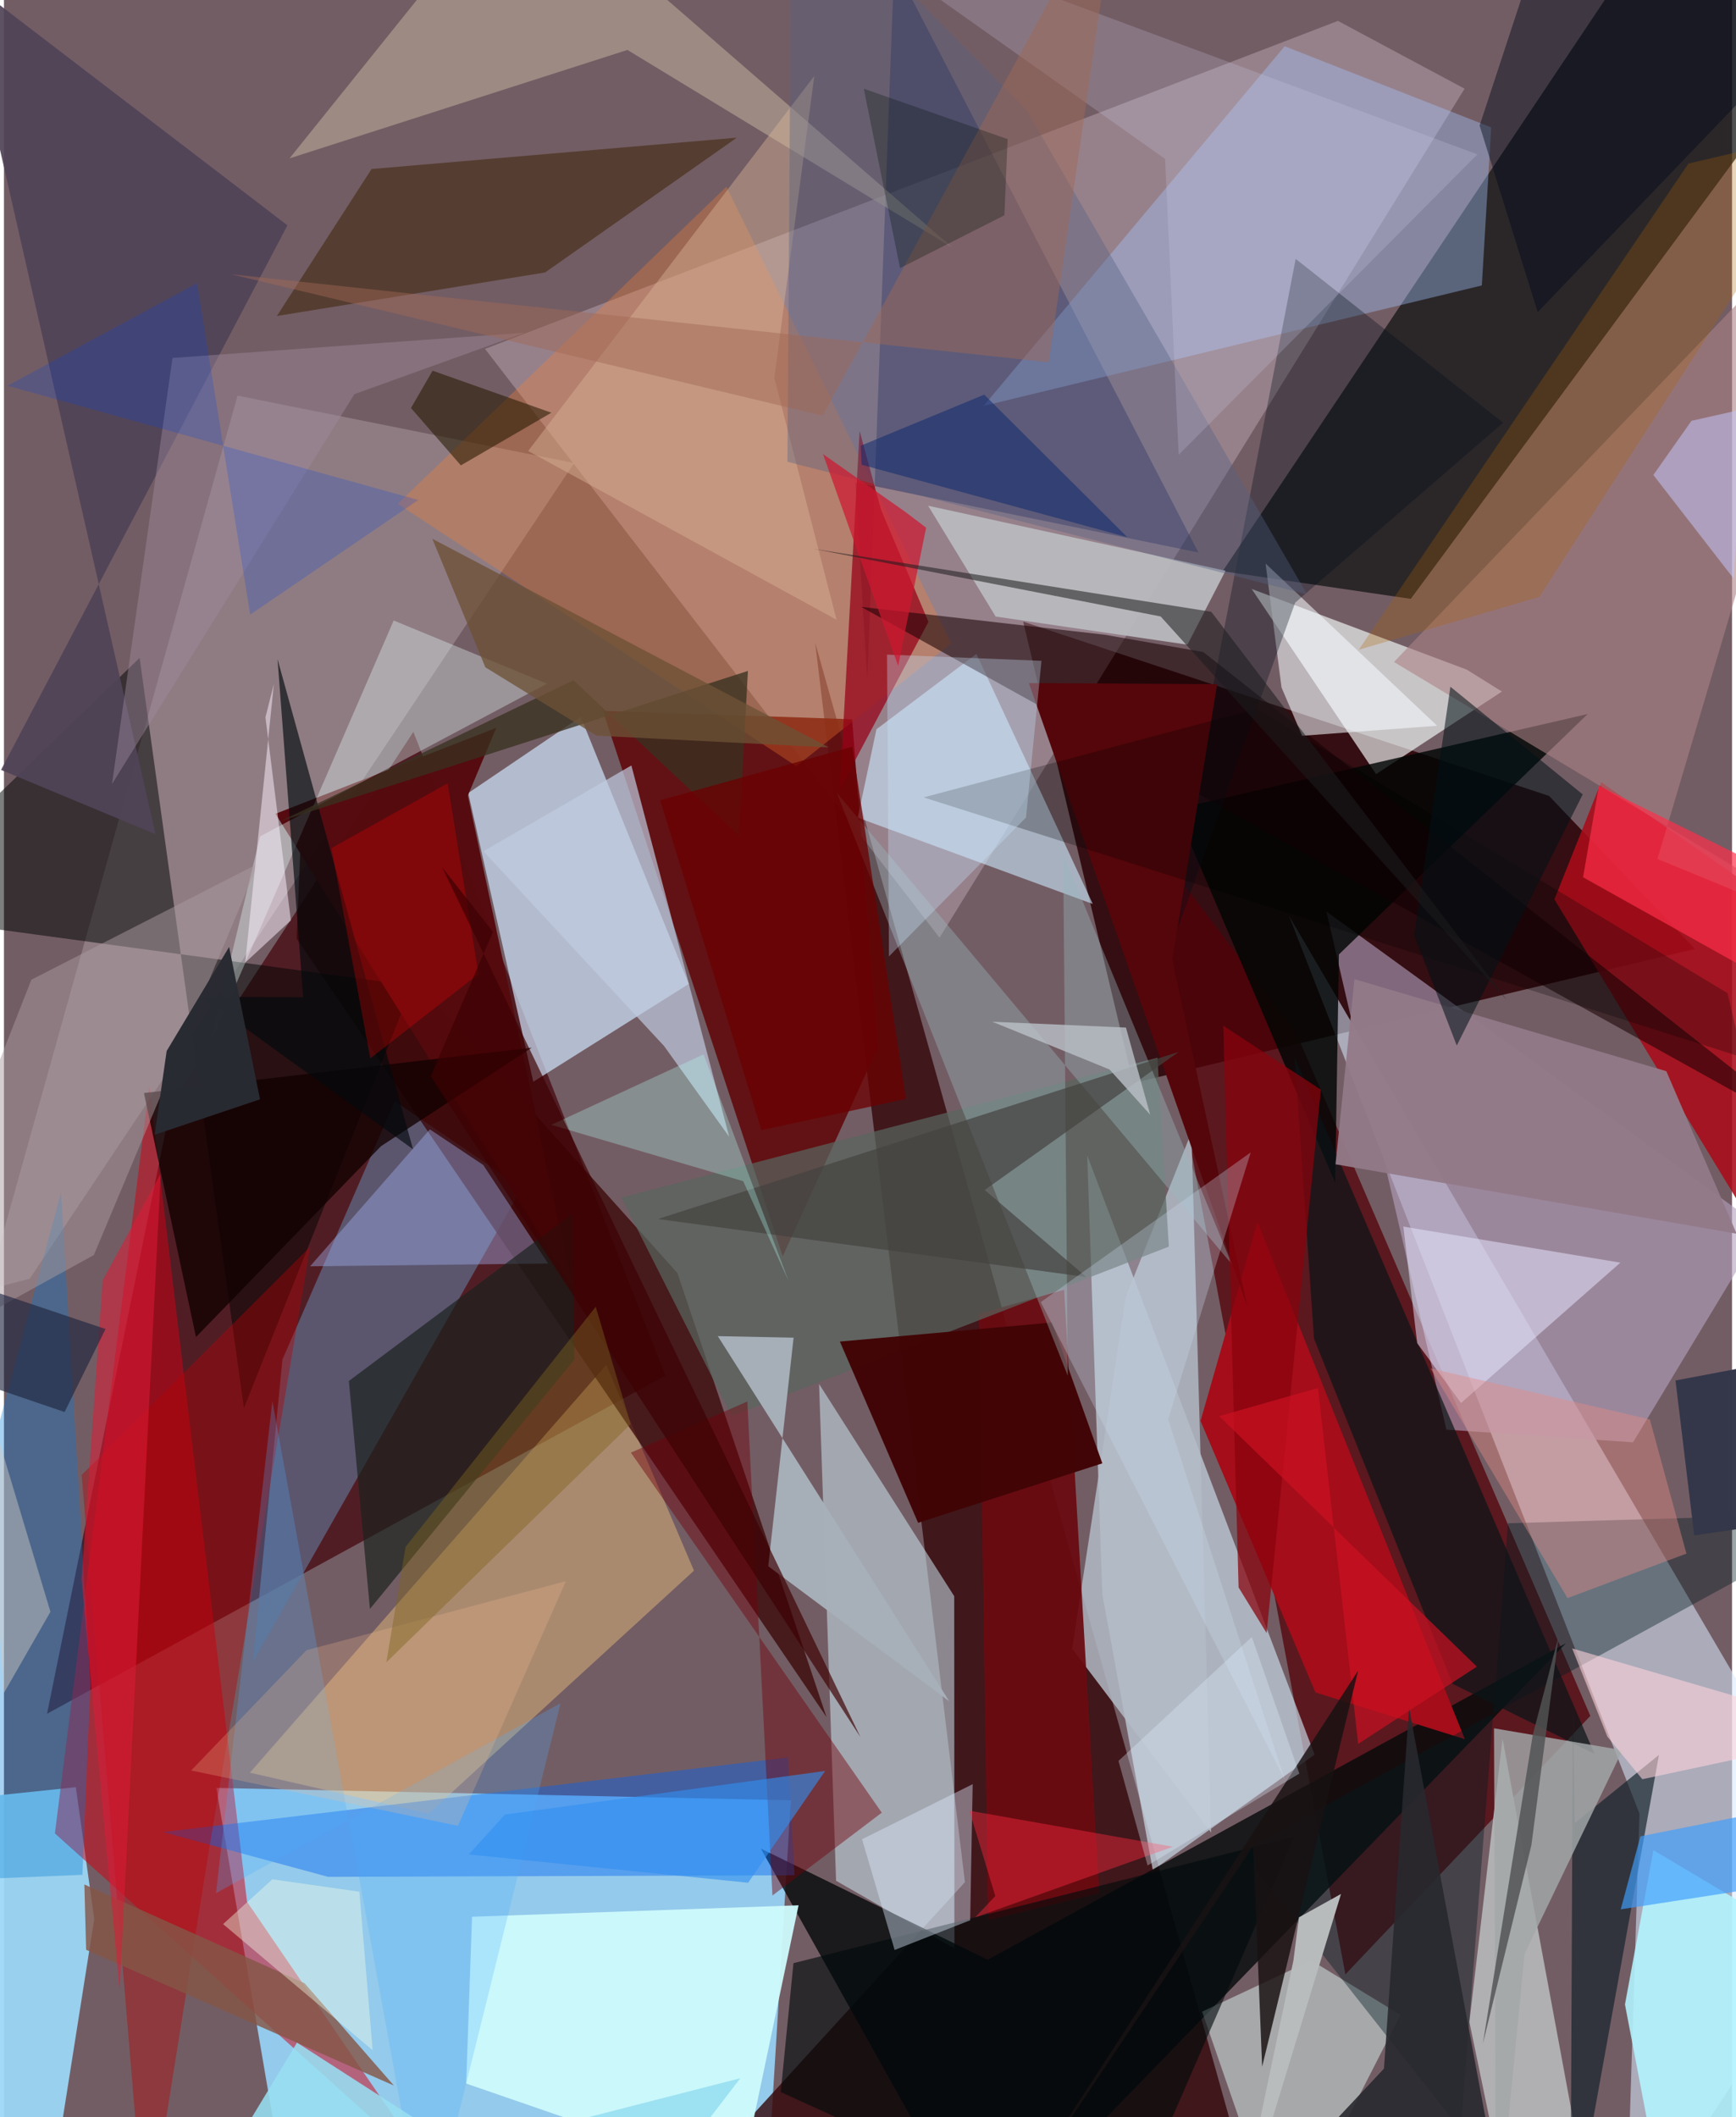<svg xmlns="http://www.w3.org/2000/svg" width="228" height="278" viewBox="0 0 836 1024"><path fill="#735d64" d="M0 0h836v1024H0z"/><path fill="#97d4f7" fill-opacity=".914" d="M367.588 1086l13.083-215.266-277.943-5.98L140.55 1086z"/><path fill="#2a0205" fill-opacity=".859" d="M493.068 300.66l254.414 84.307 70.596 73.996-271.793 64.87z"/><path fill="#330709" fill-opacity=".804" d="M392.44 310.862l72.45 599.478-135.057 148.044 276.448 14.103z"/><path fill="#460811" fill-opacity=".749" d="M20.841 828.88l60.115-295.385 117.103-179.54 121.932 311.377z"/><path fill="#d7e9ff" fill-opacity=".557" d="M791.203 877.169L621.6 442.823 898 914.41 784.623 1086z"/><path fill="#530108" fill-opacity=".741" d="M767.45 829.92L648.947 954.945 543.545 391.91l81.384 107.136z"/><path fill="#feeeff" fill-opacity=".251" d="M645.343 10.104l61.264 32.805-254.004 410.623-219.885-284.778z"/><path fill="#ccdfed" fill-opacity=".659" d="M531.356 771.128l-7.32-212.38 110 289.881-78.25 55.967z"/><path fill="#121515" fill-opacity=".741" d="M898-4.82L680.572 289.65l-90.993-13.374L775.5-1.63z"/><path fill="#cde2f9" fill-opacity=".71" d="M224.615 383.565l31.46 139.642 75.232-47.31-52.264-129.174z"/><path fill="#5f090a" fill-opacity=".882" d="M376.73 607.618l46.016-100.94-12.436-158.8-120.587-4.074z"/><path fill="#cae4ef" fill-opacity=".549" d="M402.557 909.673l57.247 32.699-.097-170.352-65.373-102.642z"/><path fill="#9cd7f6" fill-opacity=".937" d="M43.686 928.16l-24.78 156.883L-62 874.52l96.775-10.121z"/><path fill="#b4a2bf" fill-opacity=".612" d="M788.093 697.59l62.614-103.617-210.955-153.115 58.066 250.614z"/><path fill="#d20014" fill-opacity=".51" d="M24.64 886.755l182.27 163.846-89.323-130.792L70.29 525.256z"/><path fill="#05090b" fill-opacity=".812" d="M366.175 894.105l109.727 53.748 279.723-153.086L473.394 1086z"/><path fill="#f8ffff" fill-opacity=".639" d="M707.638 323.864l-104.008-38.99 60.16 89.557 60.877-39.95z"/><path fill="#606684" fill-opacity=".776" d="M120.34 804.032l130.216-229.508-61.49-41.898-54.32 124.88z"/><path fill="#f7c97f" fill-opacity=".412" d="M291.395 660.12L118.967 857.387l86.505 19.798L333.803 759.66z"/><path fill="#e0d9dd" fill-opacity=".255" d="M12.477 618.451L-8.06 623.82l121.074-432.468 162.813 32.61z"/><path fill="#aa0c1a" fill-opacity=".878" d="M750.062 434.987l22.609-56.679 78.544 54.674L898 678.377z"/><path fill="#b1b1b3" fill-opacity=".996" d="M731.354 1086l-22.425-108.04 16.04-136.967 41.594 224.388z"/><path fill="#380303" fill-opacity=".737" d="M143.327 412.257l-1.755 41.718 256.36 376.512-72.135-214.738z"/><path fill="#a50d1a" fill-opacity=".996" d="M634.461 818.573L578.88 687.25l27.512-96.153L706.74 841.186z"/><path fill="#050d4b" fill-opacity=".349" d="M417.668 329.37l-5.831-96.149 166.004 33.992-147.138-284.16z"/><path fill="#cdf9fb" fill-opacity=".953" d="M384.417 921.522l-27.777 132.156-133.036-45.94 2.84-80.676z"/><path fill="#000503" fill-opacity=".51" d="M116.083 681.066l81.45-204.325L-62 441.504 65.626 318.2z"/><path fill="#a6c8ff" fill-opacity=".388" d="M619.572 22.376L473.922 196.32l241.03-58.259 4.537-76.454z"/><path fill="#c9e5fa" fill-opacity=".616" d="M413.039 395.473l9.049-42.755 48.362-36.44 56.294 120.94z"/><path fill="#dcf7f3" fill-opacity=".49" d="M579.633 972.967L618.706 1086l56.875-111.49-43.115-26.294z"/><path fill="#f87e2e" fill-opacity=".31" d="M383.314 370.585l74.892-59.417-108.71-220.827-158.98 153.32z"/><path fill="#b3bbc7" fill-opacity=".839" d="M516.792 797.432l25.919-170.11 31.751-79.659 9.546 338.671z"/><path fill="#0062f2" fill-opacity=".42" d="M156.814 907.762l225.673-.77-3.195-56.983L76.89 886.1z"/><path fill="#6a0b11" fill-opacity=".945" d="M512.865 623.84l16.978 291.874-53.71 13.042-4.415-293.393z"/><path fill="#021e23" fill-opacity=".396" d="M727.615 736.742l-22.826 293.55L598.67 895.515 898 731.709z"/><path fill="#000504" fill-opacity=".816" d="M566.857 391.31l77.165 180.843 1.786-110.533 120.38-116.29z"/><path fill="#b9babe" fill-opacity=".941" d="M479.754 298.19l92.789 13.626 18.421-35.77-143.873-31.437z"/><path fill="#b3a395" fill-opacity=".647" d="M458.861 119.777l-157.244-95.63-163.465 52.447L249.542-62z"/><path fill="#b1f3ff" fill-opacity=".89" d="M797.96 894.822l-13.763 74.66L806.465 1086l81.278-137.71z"/><path fill="#ab8285" fill-opacity=".592" d="M672.444 320.18L898 84.838l-98.09 330.609 98.09 40.39z"/><path fill="#3a2203" fill-opacity=".522" d="M261.792 131.777l-129.76 21.06 45.796-71.089 176.72-15.163z"/><path fill="#970016" fill-opacity=".729" d="M413.95 208.452l10.352 38.078 22.933 54.245-42.879 81.001z"/><path fill="#550a0e" fill-opacity=".98" d="M274.933 622.063L224.42 384.806l13.753-32.777L131.334 393.6z"/><path fill="#190102" fill-opacity=".553" d="M532.536 307.004l47.67 8.37 301.663 237.54-467.21-259.403z"/><path fill="#007bd6" fill-opacity=".341" d="M37.946 906.793L-62 910.863l89.621-334.194 14.197 237.996z"/><path fill="#e5fcfb" fill-opacity=".353" d="M123.911 404.522l138.755-73.843-74.13-30.567L99.75 504.887z"/><path fill="#58655e" fill-opacity=".714" d="M558.02 511.567l5.511 91.383-211.445 81.968-53.419-105.703z"/><path fill="#0b1417" fill-opacity=".702" d="M633.756 647.417l67.068 167.033 68.65 33.807-145.092-336.855z"/><path fill="#bfcbe1" fill-opacity=".694" d="M231.947 411.737l71.582-41.513 47.307 179.58-31.497-43.893z"/><path fill="#410506" fill-opacity=".984" d="M442.238 736.534l89.13-28.768-24.31-68.117-102.65 9.219z"/><path fill="#504358" fill-opacity=".925" d="M-21.132-12.175L137.15 108.986-1.41 372.382l74.752 31.091z"/><path fill="#99b7bc" fill-opacity=".396" d="M512.423 412.98l2.222 252.436-111.73-281.975 191.12 228.052z"/><path fill="#a7b0ba" fill-opacity=".98" d="M345.338 646.24l111.969 176.593-87.554-65.31 12.254-110.53z"/><path fill="#122128" fill-opacity=".675" d="M757.804 1086l1.225-266.228.806 62.06 40.801-33.034z"/><path fill="#a2a7a8" fill-opacity=".831" d="M735.635 944.972L721.885 1086l-1.054-250.087 62.172 10.606z"/><path fill="#a0b1ef" fill-opacity=".412" d="M263.229 611.107l-115.136 1.355 57.939-66.23 25.827 17.227z"/><path fill="#b70003" fill-opacity=".388" d="M37.595 713.402L68.657 1086l30.57-191.505 48.888-291.507z"/><path fill="#18221d" fill-opacity=".671" d="M166.847 667.935l10.198 110.275 98.935-120.688-.953-70.497z"/><path fill="#e5e3fe" fill-opacity=".529" d="M781.978 610.695L704.9 678.568l-21.213-28.916-6.713-56.405z"/><path fill="#f6fbff" fill-opacity=".557" d="M618.04 332.482l-7.705-59.924 82.979 78.464-65.309 4.85z"/><path fill="#720009" fill-opacity=".443" d="M424.658 876.727L303.287 702.588l56.333-24.732 12.149 238.94z"/><path fill="#000d1a" fill-opacity=".329" d="M624.658 291.486l100.613-87.031-100.367-79.231-69.062 356.913z"/><path fill="#120000" fill-opacity=".773" d="M92.884 646.708L67.723 528.662l187.604-21.922-72.91 47.619z"/><path fill="#000a0c" fill-opacity=".62" d="M375.783 1011.846l6.15-62.334 242.248-61.157L538.303 1086z"/><path fill="#a99ba0" fill-opacity=".49" d="M-62 665.197L13.266 473.86l109.617-56.088-79.4 189.24z"/><path fill="#dcb799" fill-opacity=".42" d="M392.016 36.76L253.574 218.133l149.225 81.63-30.115-116.974z"/><path fill="#27292e" fill-opacity=".894" d="M667.603 1000.512l12.151-174.46L728.2 1086H587.563z"/><path fill="#020a0d" fill-opacity=".655" d="M132.347 318.783l65.544 237.066L95.73 482.08l49.02.25z"/><path fill="#deedff" fill-opacity=".42" d="M415.12 889.574l15.763 53.56 36.55-14.38 1.21-65.822z"/><path fill="#c3c5f5" fill-opacity=".545" d="M842.02 197.766l-5.26 82.058-38.823-50.101 18.44-26.19z"/><path fill="#55060a" d="M565.195 464.18l21.7-133.25-91.084-.56 105.695 301.624z"/><path fill="#ff2e49" fill-opacity=".69" d="M869.6 428.58l-98.016-48.543-7.67 44.253 101.348 56.7z"/><path fill="#b9bcbc" fill-opacity=".996" d="M623.819 948.164L594.939 1086l51.89-169.96-20.366 11.313z"/><path fill="#937a88" fill-opacity=".953" d="M804.198 518.096L653.334 473.58l-9.155 89.55 194.043 33.581z"/><path fill="#4eaeff" fill-opacity=".255" d="M269.279 823.781L204.173 1086l-74.328-408.338-27.246 237.983z"/><path fill="#89040d" fill-opacity=".733" d="M589.838 496.064l7.443 271.722 13.561 22.057 26.242-262.79z"/><path fill="#000b1a" fill-opacity=".451" d="M898-11.77L754.244-62 713.878 60.734l28.102 90.227z"/><path fill="#ac6200" fill-opacity=".275" d="M814.94 79.09L655.419 314.25l87.35-25.537 146.057-226.86z"/><path fill="#f90000" fill-opacity=".267" d="M229.568 471.104l-52.355 40.819-18.794-101.726 56.219-31.337z"/><path fill="#536183" fill-opacity=".376" d="M630.434 287.483l-251.417-64.14L381.027-62 494.75 53.315z"/><path fill="#383020" fill-opacity=".769" d="M275.524 329.01l80.062 75.173 4.326-79.676L134.03 397.08z"/><path fill="#fe283f" fill-opacity=".435" d="M467.04 875.768l98.443 17.436-95.677 34.199 9.789-10.357z"/><path fill="#261a01" fill-opacity=".565" d="M207.359 179.285l57.467 20.33-43.791 25.47-24.119-27.736z"/><path fill="#3f9dfb" fill-opacity=".675" d="M893.132 906.327l-110.986 17.149 9.526-35.3L898 867.015z"/><path fill="#44433f" fill-opacity=".698" d="M474.457 575.549l93.877-66.809-251.901 80.85 207.223 28.076z"/><path fill="#845646" fill-opacity=".816" d="M145.459 959.247L38.907 911.454l.842 31.582 148.876 65.665z"/><path fill="#e38b84" fill-opacity=".427" d="M690.128 661.845l106.093 24.68 17.709 64.895-57.518 21.521z"/><path fill="#b1fdee" fill-opacity=".31" d="M338.485 509.942l-73.714 34.112 92.845 27.243 22 48.371z"/><path fill="#a08ba0" fill-opacity=".435" d="M81.539 173.13L52.251 379.242l117.288-188.614 82.52-29.737z"/><path fill="#cccce8" fill-opacity=".22" d="M712.818 74.668l-323.88-120.22L561.706 76.849l6.584 143.106z"/><path fill-opacity=".255" d="M841.103 511.44l-7.302-31.079-227.706-137.583-161.165 42.894z"/><path fill="#cbdbf0" fill-opacity=".298" d="M563.18 686.523l56.46 174.27-118.053-231.005 101.57-72.416z"/><path fill="#34374a" fill-opacity=".988" d="M817.69 742.637l-9.047-74.953L898 650.798l-27.765 84.175z"/><path fill="#b9c0c7" fill-opacity=".808" d="M542.789 497.002l11.734 42.151-19.663-21.876-56.734-23.104z"/><path fill="#dd1b37" fill-opacity=".541" d="M75.807 567.68l-28.076 51.647-10.172 144.44 18.412 199.015z"/><path fill="#fdd3da" fill-opacity=".588" d="M898 838.019l-139.344-40.737 17.024 42.66 16.926 20.606z"/><path fill="#c7e2f9" fill-opacity=".337" d="M501.928 319.616l-7.488 75.769-66.31 67.214-.93-145.989z"/><path fill="#011216" fill-opacity=".549" d="M682.25 452.334l17.503-120.18 64.009 52.068-60.937 121.48z"/><path fill="#a16755" fill-opacity=".455" d="M396.052 201.043l-286.158-68.398 395.526 42.589L539.71-62z"/><path fill="#6b0002" fill-opacity=".761" d="M366.443 546.615l69.92-15.097-25.957-170.369-92.941 25.914z"/><path fill="#cb1021" fill-opacity=".698" d="M587.85 684.933l47.866-13.626L655.13 843.48l57.42-37.373z"/><path fill="#6d5235" fill-opacity=".773" d="M398.976 361.496l-112.353-5.688-53.753-33.068-25.665-62.177z"/><path fill="#515355" fill-opacity=".831" d="M752.102 791.47L738.93 892.43l-23.48 96.076L739.613 839z"/><path fill="#cd1730" fill-opacity=".71" d="M396.237 219.644l36.342 102.349 13.552-66.77-10.367-7.852z"/><path fill="#97def1" fill-opacity=".875" d="M141.769 987.945L294.237 1086l62.019-80.852-266.086 68.216z"/><path fill="#1e253e" fill-opacity=".631" d="M49.144 642.789l-19.815 40.159L-62 651.793l55.361-27.752z"/><path fill="#d4cbc5" fill-opacity=".455" d="M22.49 779.558l-79.018-262.915 46.264 151.286L-.049 818.902z"/><path fill="#f4bd8f" fill-opacity=".247" d="M219.625 883.078l52.217-118.325-125.496 33.405-55.787 58.165z"/><path fill="#1c1d1e" fill-opacity=".549" d="M584.062 295.896l-192.388-30.435 167.914 32.704 167.584 185.63z"/><path fill="#191112" fill-opacity=".835" d="M655.103 808.063L474.942 1086l129.417-193.193 4.317 106.779z"/><path fill="#3d0102" fill-opacity=".678" d="M236.584 450.726l-30.145 69.82 207.875 319.575-202.261-420.497z"/><path fill="#3190f0" fill-opacity=".608" d="M242.35 877.637l-17.463 19.304 135.127 13.674 37.219-54.057z"/><path fill="#001307" fill-opacity=".286" d="M415.96 42.91l17.55 86.764 50.475-25.554 1.563-36.833z"/><path fill="#f3ffea" fill-opacity=".4" d="M106.012 930.618l23.837-21.66 42.096 6 6.415 76.677z"/><path fill="#fff3ff" fill-opacity=".498" d="M126.498 346.925l12.294 98.253-22.073 20.392 13.855-134.728z"/><path fill="#806420" fill-opacity=".435" d="M194.291 748.172l91.993-116.163 16.916 56.787-118.213 115.215z"/><path fill="#0c286e" fill-opacity=".518" d="M474.226 190.88l-59.712 24.678.365 9.217 128.55 35.04z"/><path fill="#e1f1ff" fill-opacity=".322" d="M553.249 902.287l-14.073-50.597 64.504-59.936 22.984 66.053z"/><path fill="#292b32" fill-opacity=".992" d="M72.91 548.83l5.799-40.498 30.216-50.327 14.945 73.697z"/><path fill="#0045e2" fill-opacity=".216" d="M200.434 241.823L1.61 186.572l91.811-49.62 25.698 160.322z"/></svg>